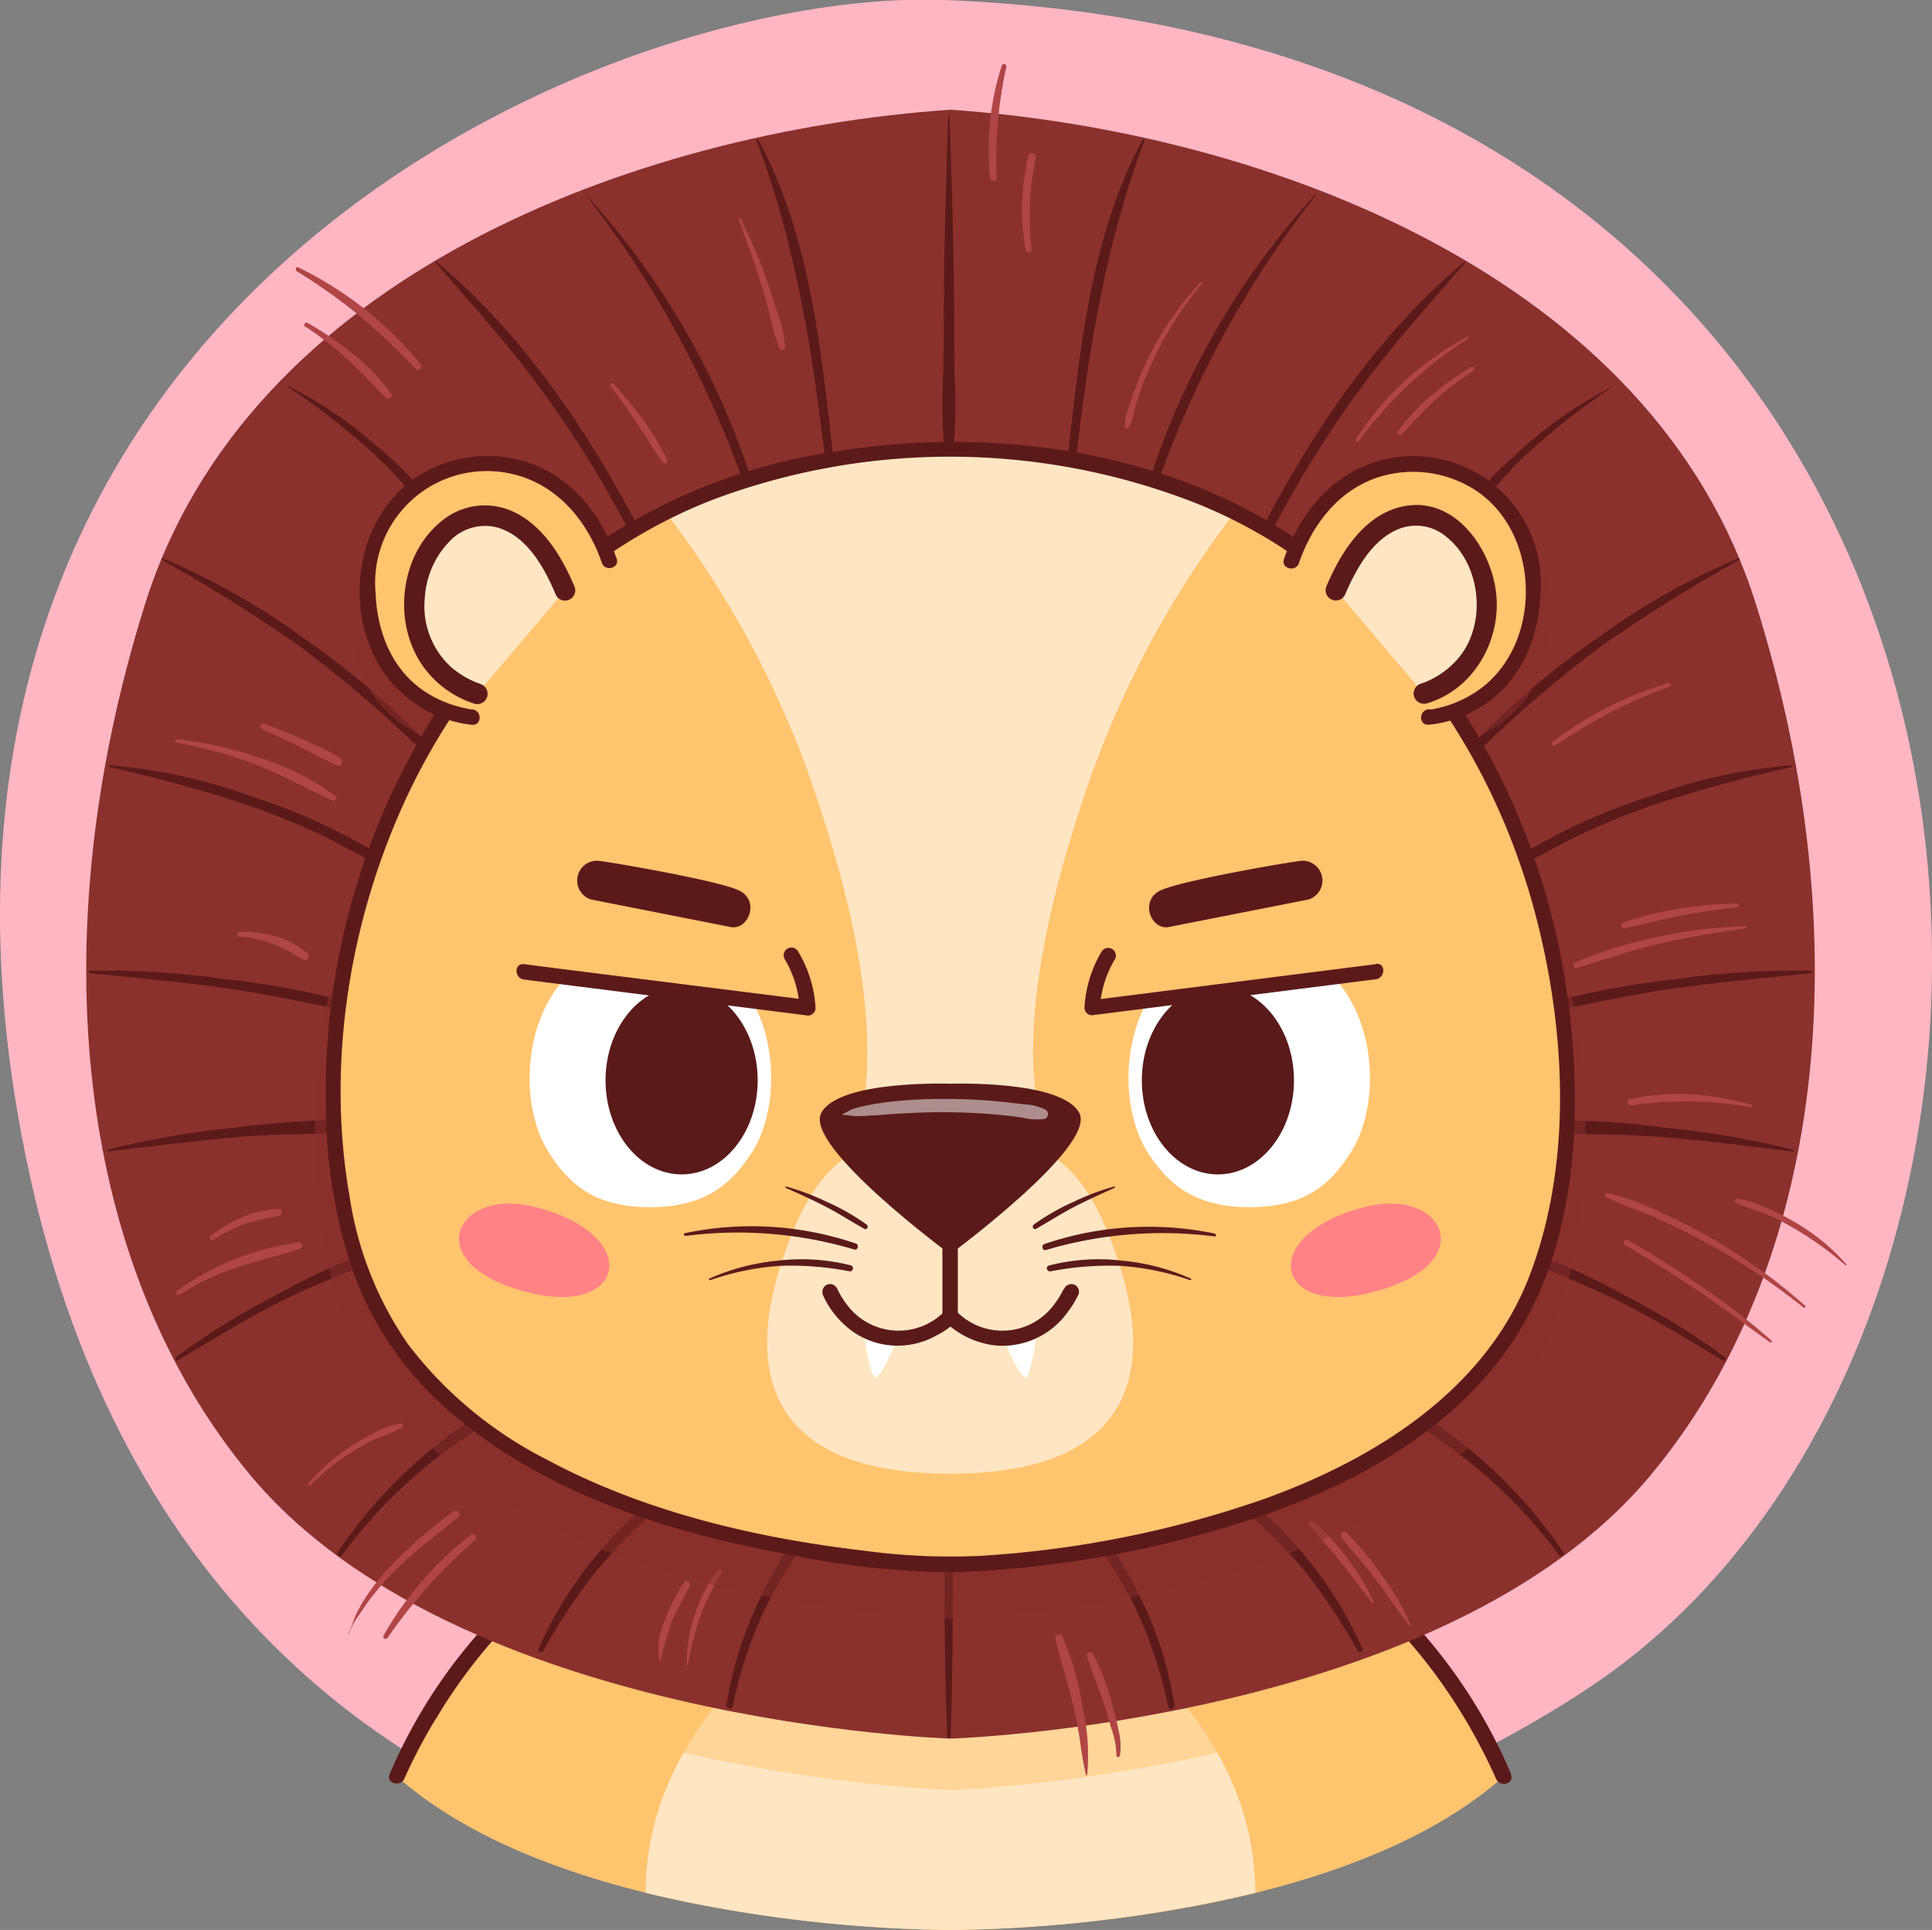 <svg xmlns="http://www.w3.org/2000/svg" viewBox="0 0 187.95 187.72"><rect x="0" y="0" width="187.95" height="187.72" fill="#808080" stroke="none"/><defs><style>.cls-1{isolation:isolate;}.cls-2{fill:#ffb6c3;}.cls-3,.cls-5{fill:#ffc46e;}.cls-4{fill:#ffe6c2;}.cls-12,.cls-5,.cls-9{opacity:0.5;}.cls-5,.cls-9{mix-blend-mode:multiply;}.cls-6{fill:#5b1a1a;}.cls-7,.cls-9{fill:#8a312d;}.cls-8{fill:#af4545;}.cls-10{fill:#ff8285;}.cls-11{fill:#fff;}.cls-12{mix-blend-mode:overlay;}</style></defs><g class="cls-1"><g id="Layer_2" data-name="Layer 2"><g id="OBJECTS"><path class="cls-2" d="M91.8,0C59.13-1.2-14.39,29.51,2.48,112.36s103.28,83.91,151.9,51.93C208.66,128.6,203.42,4.25,91.8,0Z"/><path class="cls-3" d="M114.31,146.15H70.62c-21.84,2-32,26.65-32,26.65C55.79,188,92.47,187.72,92.47,187.72s36.67.32,53.8-14.92C146.27,172.8,136.15,148.16,114.31,146.15Z"/><path class="cls-4" d="M108.64,157.32c-1.55-2.91-1.15-7.28-.4-10.82H76.69c.75,3.54,1.15,7.91-.4,10.82-2.77,5.21-13.37,12.39-13.49,26.79a135.06,135.06,0,0,0,29.67,3.61,135,135,0,0,0,29.66-3.61C122,169.71,111.41,162.53,108.64,157.32Z"/><path class="cls-5" d="M92.47,174.11s26.34-.81,48.17-11.06c-5.11-7.13-13.78-15.74-26.33-16.9H70.62c-12.54,1.16-21.22,9.77-26.33,16.9C66.13,173.3,92.47,174.11,92.47,174.11Z"/><path class="cls-6" d="M147,172.55a51.23,51.23,0,0,0-13.52-18.63,34.46,34.46,0,0,0-17-8.3c-3.67-.58-7.54,0-11.22.26-4.18.24-8.37.61-12.55.73-3,.08-6.07-.33-9-.5-4.23-.25-8.49-.67-12.73-.74a23,23,0,0,0-7.49,1.5,34.2,34.2,0,0,0-8.47,4.32A50.76,50.76,0,0,0,38.15,172c-.09.19-.17.39-.25.58-.37.9,1.08,1.28,1.45.4l.15-.33c.2-.45.41-.89.62-1.32.74-1.5,1.56-3,2.43-4.38A51.09,51.09,0,0,1,52.48,155a32.58,32.58,0,0,1,17.29-8,18.84,18.84,0,0,1,3.52.07l7,.4c4,.23,8,.6,11.93.7,2.83.06,5.74-.31,8.57-.48l12.91-.75a19.5,19.5,0,0,1,6.66,1.2,32.2,32.2,0,0,1,8.49,4.16c7.25,4.92,12.92,12.43,16.54,20.38.06.14.26.6.15.33.36.88,1.81.5,1.44-.4Z"/><path class="cls-7" d="M170.83,58.79c-10-31.92-47.71-46-78.36-48.12-30.65,2.1-68.35,16.2-78.37,48.12C3.83,91.53,7.5,123.26,24.35,143.48c20.14,24.16,68.12,25.63,68.12,25.63s48-1.47,68.11-25.63C177.44,123.26,181.11,91.53,170.83,58.79Z"/><path class="cls-6" d="M73.58,13.64c3.83,10.1,5.46,20.55,6.71,31.23.06.52.88.53.82,0-1.21-10.56-2.22-21.81-7.35-31.31-.05-.1-.23,0-.18.08Z"/><path class="cls-6" d="M57,19A98,98,0,0,1,72.34,47c.17.51,1,.3.81-.22A75.27,75.27,0,0,0,57.05,19S57,19,57,19Z"/><path class="cls-6" d="M42.33,25.49c3.58,4.11,7.24,8.16,10.45,12.58a107,107,0,0,1,8.43,13.61c.28.54,1.1.06.82-.48C57.1,41.71,50.68,32.3,42.41,25.42c-.06-.05-.13,0-.08.07Z"/><path class="cls-6" d="M27.94,37.59a68.64,68.64,0,0,1,6.65,5q1.52,1.28,2.94,2.67c1,1,1.86,2.1,2.88,3,.32.29.9-.1.63-.48a21.76,21.76,0,0,0-2.8-3Q36.68,43.36,35,42a40.68,40.68,0,0,0-7-4.47s-.06,0,0,.05Z"/><path class="cls-6" d="M15.74,54.47A154.14,154.14,0,0,1,29,62.75,117.57,117.57,0,0,1,41.15,73.13a.44.44,0,0,0,.62-.62A79.16,79.16,0,0,0,29.63,62.13,68.31,68.31,0,0,0,15.81,54.3c-.1,0-.16.12-.07.17Z"/><path class="cls-6" d="M10.65,74.62A138.88,138.88,0,0,1,24.08,78.3q3.34,1.17,6.57,2.64c2.18,1,4.24,2.23,6.4,3.29a.43.43,0,0,0,.43-.74,56.85,56.85,0,0,0-12.95-6,52.77,52.77,0,0,0-13.85-3.06.09.09,0,0,0,0,.18Z"/><path class="cls-6" d="M8.77,94.67c4.49.43,9,.86,13.48,1.49s8.62,1.67,13,2.4a.36.36,0,0,0,.19-.69A79.93,79.93,0,0,0,22,95.25a82.63,82.63,0,0,0-13.24-.83c-.16,0-.15.23,0,.25Z"/><path class="cls-6" d="M10.51,112c4.14-.51,8.31-1,12.47-1.39s8.38-.24,12.57-.5a.57.57,0,0,0,0-1.13,79.77,79.77,0,0,0-12.82.72,86.07,86.07,0,0,0-12.24,2.12c-.1,0-.08.19,0,.18Z"/><path class="cls-6" d="M17.34,132.29c3.27-1.95,6.49-3.94,9.89-5.66s7-3,10.45-4.58c.44-.19.13-.91-.32-.77A63.41,63.41,0,0,0,27,125.89,69.33,69.33,0,0,0,17.14,132c-.19.14,0,.47.2.33Z"/><path class="cls-6" d="M33.3,151.23a48.58,48.58,0,0,1,15.8-13.76c.67-.36.06-1.41-.6-1A46.76,46.76,0,0,0,32.84,151c-.2.29.26.53.46.26Z"/><path class="cls-6" d="M52.84,160.59a59.71,59.71,0,0,1,5.23-7.87,60.3,60.3,0,0,1,6.61-6.57c.4-.35-.13-1.07-.58-.75a38.75,38.75,0,0,0-11.7,14.94.25.25,0,0,0,.44.25Z"/><path class="cls-6" d="M71.28,166a42.83,42.83,0,0,1,3.26-9.77,45.94,45.94,0,0,1,5.67-8.59c.38-.48-.25-1.15-.69-.69a34.85,34.85,0,0,0-5.73,8.84,36.8,36.8,0,0,0-3.11,10c-.06.39.51.57.6.17Z"/><path class="cls-6" d="M111.17,13.56c-5.13,9.5-6.14,20.75-7.35,31.31-.06.53.77.52.83,0,1.24-10.68,2.87-21.13,6.71-31.23,0-.11-.14-.18-.19-.08Z"/><path class="cls-6" d="M127.88,19a75.27,75.27,0,0,0-16.1,27.86c-.17.52.64.74.82.22A97.72,97.72,0,0,1,128,19s0-.09-.07-.05Z"/><path class="cls-6" d="M142.52,25.42c-8.27,6.88-14.69,16.29-19.62,25.78-.28.54.54,1,.83.48a105.85,105.85,0,0,1,8.42-13.61c3.21-4.42,6.87-8.47,10.45-12.58.05,0,0-.12-.08-.07Z"/><path class="cls-6" d="M157,37.54a41.06,41.06,0,0,0-7,4.47c-1.08.88-2.14,1.8-3.15,2.76a23.66,23.66,0,0,0-2.88,3c-.27.38.31.77.63.48,1-.92,1.84-2,2.81-3s2-1.87,3-2.75a68.64,68.64,0,0,1,6.65-5s0-.07,0-.05Z"/><path class="cls-6" d="M169.12,54.3a68.31,68.31,0,0,0-13.82,7.83,79.08,79.08,0,0,0-12.13,10.38.44.44,0,0,0,.61.62,118.64,118.64,0,0,1,12.13-10.38,154.14,154.14,0,0,1,13.28-8.28c.09,0,0-.21-.07-.17Z"/><path class="cls-6" d="M174.26,74.44A52.75,52.75,0,0,0,160.4,77.5a57,57,0,0,0-13,6,.43.43,0,0,0,.43.74c2.16-1.06,4.22-2.29,6.41-3.29s4.33-1.86,6.56-2.64a138.88,138.88,0,0,1,13.43-3.68c.1,0,.08-.19,0-.18Z"/><path class="cls-6" d="M176.16,94.42a82.7,82.7,0,0,0-13.24.83,79.93,79.93,0,0,0-13.38,2.62.36.36,0,0,0,.19.69c4.33-.73,8.59-1.79,13-2.4s9-1.06,13.48-1.49c.15,0,.16-.25,0-.25Z"/><path class="cls-6" d="M174.44,111.83a86.07,86.07,0,0,0-12.24-2.12,79.77,79.77,0,0,0-12.82-.72.57.57,0,0,0,0,1.13c4.19.26,8.39.15,12.58.5s8.32.88,12.46,1.39c.1,0,.12-.16,0-.18Z"/><path class="cls-6" d="M167.79,132a69.33,69.33,0,0,0-9.87-6.07,63.69,63.69,0,0,0-10.34-4.61c-.45-.14-.77.58-.33.77,3.49,1.54,7,2.86,10.45,4.58s6.63,3.71,9.89,5.66c.23.14.4-.19.2-.33Z"/><path class="cls-6" d="M152.1,151a46.88,46.88,0,0,0-15.67-14.53c-.66-.38-1.27.67-.6,1a48.72,48.72,0,0,1,15.81,13.76c.2.27.65,0,.46-.26Z"/><path class="cls-6" d="M132.53,160.34a38.75,38.75,0,0,0-11.7-14.94c-.44-.32-1,.39-.58.75a60.3,60.3,0,0,1,6.61,6.57,60.79,60.79,0,0,1,5.24,7.87c.16.28.56,0,.43-.25Z"/><path class="cls-6" d="M114.25,165.81a36.12,36.12,0,0,0-3.11-10,34.85,34.85,0,0,0-5.73-8.84c-.43-.46-1.07.21-.69.69a45.94,45.94,0,0,1,5.67,8.59,42.83,42.83,0,0,1,3.26,9.77c.09.4.66.22.6-.17Z"/><path class="cls-6" d="M92.26,11.18c-.2,5.54-.38,11.07-.42,16.61,0,2.73-.06,5.46-.06,8.19A51.47,51.47,0,0,0,91.89,44a.44.44,0,0,0,.84,0,50.75,50.75,0,0,0,.12-7.8c0-2.82,0-5.63-.06-8.44-.05-5.54-.23-11.07-.43-16.61,0-.06-.09-.06-.1,0Z"/><path class="cls-6" d="M92.48,168.91c.24-6.95.22-13.91.27-20.87a.44.44,0,0,0-.88,0c0,7,0,13.92.27,20.87a.17.17,0,0,0,.34,0Z"/><path class="cls-8" d="M71.84,21.37q1.22,3.11,2.2,6.29c.33,1,.62,2.09.9,3.15a15.8,15.8,0,0,0,.92,3.1.28.28,0,0,0,.52-.14,11.63,11.63,0,0,0-.73-3.28c-.32-1-.66-2.09-1-3.12a59,59,0,0,0-2.57-6.09c0-.11-.26,0-.21.09Z"/><path class="cls-8" d="M59.41,37.6c.93,1.18,1.78,2.42,2.62,3.67s1.58,2.51,2.44,3.71a.24.24,0,0,0,.42-.25,21,21,0,0,0-2.34-3.92,39.86,39.86,0,0,0-2.87-3.48c-.17-.18-.42.08-.27.27Z"/><path class="cls-8" d="M28.78,26.33A54.19,54.19,0,0,1,35,30.74a69.83,69.83,0,0,1,5.45,5.15c.3.31.72-.14.47-.46A35.06,35.06,0,0,0,29,26a.17.17,0,0,0-.17.29Z"/><path class="cls-8" d="M29.7,31.76A33,33,0,0,1,33.85,35c1.29,1.16,2.43,2.45,3.65,3.68.27.27.77-.09.54-.42a19.85,19.85,0,0,0-3.71-3.84,31.36,31.36,0,0,0-4.39-3,.23.23,0,0,0-.24.4Z"/><path class="cls-8" d="M17.13,72.22a45.42,45.42,0,0,1,7.75,2.14c2.58,1,4.93,2.37,7.45,3.49.24.11.56-.2.31-.4a23.69,23.69,0,0,0-7.31-3.71,35.73,35.73,0,0,0-8.16-1.84c-.18,0-.23.29,0,.32Z"/><path class="cls-8" d="M25.47,70.91c1.25.54,2.48,1.13,3.7,1.73l1.81.91a19.48,19.48,0,0,0,1.83.91c.43.17.63-.47.3-.71a14.09,14.09,0,0,0-1.84-1l-1.83-.86c-1.23-.55-2.49-1-3.76-1.52-.29-.11-.51.39-.21.52Z"/><path class="cls-8" d="M23.29,91.1a10.85,10.85,0,0,1,3.27.73,13.35,13.35,0,0,1,1.49.68c.5.28,1,.59,1.47.85a.37.37,0,0,0,.44-.58,7.12,7.12,0,0,0-3.14-1.69,11.09,11.09,0,0,0-3.53-.46.24.24,0,0,0,0,.47Z"/><path class="cls-8" d="M20.75,120.6a14.19,14.19,0,0,1,3.09-1.55,23.54,23.54,0,0,1,3.34-.8c.38-.08.28-.67-.09-.67a9.6,9.6,0,0,0-3.54.83,12.29,12.29,0,0,0-3.08,1.83c-.2.16.06.5.28.36Z"/><path class="cls-8" d="M17.51,125.92a23.72,23.72,0,0,1,5.74-2.7c2-.67,4.05-1.11,6-1.8a.3.3,0,0,0-.15-.57,26.08,26.08,0,0,0-11.85,4.69c-.22.17,0,.55.22.38Z"/><path class="cls-8" d="M30.23,144.46a22.2,22.2,0,0,1,4.16-3.33,20.35,20.35,0,0,1,2.25-1.21,20.77,20.77,0,0,0,2.46-1.07c.17-.11.12-.41-.1-.39a7.08,7.08,0,0,0-2.46.86,21.92,21.92,0,0,0-2.41,1.36A20.22,20.22,0,0,0,30,144.26c-.12.13.07.33.19.2Z"/><path class="cls-8" d="M33.94,158.92a6.94,6.94,0,0,1,1-1.85c.36-.54.71-1.08,1.11-1.59a27.67,27.67,0,0,1,2.6-2.92c1.86-1.82,3.94-3.37,5.94-5,.3-.26-.1-.79-.43-.56a43.7,43.7,0,0,0-6.1,5.27,21.85,21.85,0,0,0-2.42,3,15.84,15.84,0,0,0-1,1.75c-.28.61-.45,1.31-.77,1.89,0,0,0,.08.06,0Z"/><path class="cls-8" d="M37.69,159.33a50.52,50.52,0,0,1,8.53-9.53c.27-.25-.1-.75-.4-.52a33,33,0,0,0-8.52,9.82.23.23,0,0,0,.39.23Z"/><path class="cls-8" d="M97.46,6.37a26.54,26.54,0,0,0-1.14,10.94c.05.4.65.42.64,0A41.85,41.85,0,0,1,97.9,6.49a.23.23,0,0,0-.44-.12Z"/><path class="cls-8" d="M100.05,15.15a21.8,21.8,0,0,0-.25,9.2c.06.31.6.25.56-.08a27.28,27.28,0,0,1,.41-8.92c.1-.47-.61-.67-.72-.2Z"/><path class="cls-8" d="M116.81,27.43a30.43,30.43,0,0,0-4.74,6.68,33.68,33.68,0,0,0-1.6,3.58c-.25.66-.48,1.32-.68,2a4.49,4.49,0,0,0-.36,1.83c0,.2.29.18.38.05a5.89,5.89,0,0,0,.56-1.72c.17-.6.36-1.19.56-1.78a32.6,32.6,0,0,1,1.62-3.8,35.06,35.06,0,0,1,4.4-6.7c.07-.09,0-.22-.14-.13Z"/><path class="cls-8" d="M142.83,32.71a29,29,0,0,0-10.92,10c-.12.2.17.35.3.18a39.27,39.27,0,0,1,10.68-10c.07,0,0-.13-.06-.1Z"/><path class="cls-8" d="M143.14,35.68a28.73,28.73,0,0,0-3.87,2.78A20,20,0,0,0,136,41.92c-.17.23.2.52.4.31,1.06-1.15,2.07-2.3,3.23-3.34a28,28,0,0,1,3.75-2.84.22.22,0,0,0-.22-.37Z"/><path class="cls-8" d="M162.28,66.45A35.19,35.19,0,0,0,151,72.19c-.19.15.06.47.26.34,1.74-1.12,3.49-2.24,5.33-3.2a48.55,48.55,0,0,1,5.82-2.54c.21-.08.13-.41-.09-.34Z"/><path class="cls-8" d="M169,87.9a34.94,34.94,0,0,0-11.06,1.83.29.29,0,0,0,.16.56c1.78-.39,3.55-.86,5.34-1.21s3.7-.63,5.56-.84c.21,0,.23-.34,0-.34Z"/><path class="cls-8" d="M169.8,90.11a43,43,0,0,0-8.45,1,40.6,40.6,0,0,0-8.14,2.52c-.29.13-.08.6.21.51,2.7-.83,5.36-1.74,8.11-2.37s5.52-1.08,8.3-1.46c.14,0,.11-.25,0-.24Z"/><path class="cls-8" d="M170.37,107.47a24,24,0,0,0-11.81-.58c-.42.09-.23.7.18.63a35,35,0,0,1,11.56.18.12.12,0,0,0,.07-.23Z"/><path class="cls-8" d="M179.64,123a19.8,19.8,0,0,0-4.82-4,23.11,23.11,0,0,0-2.76-1.41,11.94,11.94,0,0,0-3-1c-.23,0-.44.3-.18.42.88.4,1.81.67,2.71,1a25.36,25.36,0,0,1,2.86,1.42,32.82,32.82,0,0,1,5.06,3.62.1.1,0,0,0,.14-.13Z"/><path class="cls-8" d="M175.6,127a55,55,0,0,0-9-6.5,53.55,53.55,0,0,0-5-2.55,23.27,23.27,0,0,0-5.19-1.9c-.22,0-.38.26-.16.38,1.59.84,3.37,1.35,5,2.09s3.3,1.55,4.89,2.43a65.25,65.25,0,0,1,9.3,6.22c.12.1.3-.06.18-.17Z"/><path class="cls-8" d="M172.34,130.4a64.12,64.12,0,0,0-6.67-5.16,85.63,85.63,0,0,0-7.32-4.61.26.26,0,0,0-.26.45c2.42,1.47,4.85,2.94,7.2,4.54s4.6,3.32,6.92,4.95c.1.08.23-.09.13-.17Z"/><path class="cls-8" d="M133.66,155.8a22.67,22.67,0,0,0-2.6-4.23,19.5,19.5,0,0,0-3.34-3.63c-.19-.15-.56.06-.38.29,1,1.31,2.12,2.5,3.15,3.78s2,2.61,3,3.91c.07.09.2,0,.15-.12Z"/><path class="cls-8" d="M137.22,158a22.55,22.55,0,0,0-2.73-4.67A27.62,27.62,0,0,0,131,149.1c-.32-.3-.73.14-.47.47,1.12,1.43,2.35,2.77,3.43,4.23s2,2.88,3.1,4.27c.07.08.23,0,.19-.11Z"/><path class="cls-8" d="M105.76,172.68a21.11,21.11,0,0,0-.47-6.76,26.66,26.66,0,0,0-1.94-6.75c-.19-.39-.77-.11-.68.28.53,2.21,1.28,4.35,1.77,6.57.24,1.07.44,2.14.62,3.22a33.4,33.4,0,0,0,.59,3.44s.1,0,.11,0Z"/><path class="cls-8" d="M108.94,170.83a6.13,6.13,0,0,0-.1-2.41c-.17-.87-.38-1.74-.63-2.6a22.12,22.12,0,0,0-1.92-5,.31.31,0,0,0-.56.23c.52,1.61,1.17,3.17,1.69,4.78.26.79.49,1.59.72,2.38a7.78,7.78,0,0,1,.47,2.56.17.17,0,0,0,.33,0Z"/><path class="cls-8" d="M64.26,161.53a32.79,32.79,0,0,1,1.07-3.72c.51-1.24,1.21-2.38,1.79-3.6a.32.32,0,0,0-.55-.31,18,18,0,0,0-1.9,3.73,6.21,6.21,0,0,0-.49,3.9,0,0,0,0,0,.08,0Z"/><path class="cls-8" d="M66.93,162a25.36,25.36,0,0,1,1.14-4.62A24.77,24.77,0,0,1,70.2,153c.15-.26-.22-.45-.39-.23a15.19,15.19,0,0,0-3,9.19c0,.05.07.06.08,0Z"/><path class="cls-9" d="M143,71.92c3.08-1.1,7.89-4.15,7.94-12.54.07-13.25-18-17.58-23.75-3.75-19-13.16-50.39-13.17-69.36,0C52,41.81,34,46.14,34.05,59.38c0,8.33,4.8,11.4,7.87,12.52-13.45,20.39-13.63,46.45-7.11,59.48,12.65,25.31,57.62,26.05,57.62,26.05s45-.74,57.62-26.05C156.57,118.36,156.39,92.31,143,71.92Z"/><path class="cls-3" d="M126.34,53.49c-18.45-13-49.37-13-67.82,0-27.51,19.37-30.2,57-22,73.37,12.28,24.56,55.92,25.27,55.92,25.27s43.64-.71,55.92-25.27C156.55,110.47,153.85,72.86,126.34,53.49Z"/><path class="cls-4" d="M105.13,78.47a94,94,0,0,1,15-28.64c-16.42-8.1-39-8.1-55.38,0a94.2,94.2,0,0,1,15,28.64c7.79,23.6,3.39,31.81,3.39,31.81h18.6S97.34,102.07,105.13,78.47Z"/><path class="cls-5" d="M148.35,122c-12.28,24.56-55.92,25.27-55.92,25.27S48.79,146.52,36.51,122c-2.31-4.61-3.75-10.91-4-18-.34,9.08,1.19,17.25,4,22.9,12.28,24.56,55.92,25.27,55.92,25.27s43.64-.71,55.92-25.27c2.83-5.65,4.36-13.82,4-22.9C152.1,111.05,150.66,117.35,148.35,122Z"/><path class="cls-4" d="M107.5,119.25c-3.39-8-8.33-9-15.07-9s-11.67,1-15.07,9c-5.57,13.11-3.59,24.09,15.07,24.09S113.07,132.36,107.5,119.25Z"/><path class="cls-6" d="M126.72,52.84C113.64,43.71,96.27,41.36,80.78,44a55.65,55.65,0,0,0-22,8.4A58.79,58.79,0,0,0,42.91,68.51,68.93,68.93,0,0,0,31.7,107.58,50.58,50.58,0,0,0,34.45,124a32.88,32.88,0,0,0,9.69,13.64c9,7.65,20.92,11.43,32.38,13.52a80.17,80.17,0,0,0,16.27,1.76,102.83,102.83,0,0,0,23.2-3.44c11.43-3,23.36-8.19,30.49-18,6.68-9.24,7.5-21.91,6.23-32.87-1.65-14.15-7.46-27.91-17.36-38.26a59.29,59.29,0,0,0-8.63-7.42c-.79-.56-1.54.74-.76,1.3,12,8.5,20.09,21.38,23.63,35.57,2.76,11,3.33,23.76-.89,34.53-4.32,11-15.12,17.68-25.81,21.5a102.46,102.46,0,0,1-27.49,5.5,62.46,62.46,0,0,1-11.35-.5c-10.63-1.25-21.47-3.8-30.95-8.91a39.27,39.27,0,0,1-13.42-11.19A34.09,34.09,0,0,1,34,116.32c-2.17-12.41-.15-25.76,4.87-37.25C44.8,65.46,55.59,53.82,69.63,48.5a65.63,65.63,0,0,1,46.58.39A48,48,0,0,1,126,54.14C126.76,54.69,127.51,53.39,126.72,52.84Z"/><path class="cls-3" d="M45.91,69.74S35.83,68.94,35.77,57c-.07-13.23,18.51-17.3,23.5-2.45Z"/><path class="cls-6" d="M45.91,69c-.18,0-.81-.14-1.27-.26a11.37,11.37,0,0,1-3.1-1.34c-3.36-2.1-4.85-5.86-5-9.71a10.87,10.87,0,0,1,13.1-11.63c4.45.94,7.47,4.51,8.91,8.68.31.91,1.76.52,1.44-.4-1.42-4.13-4.19-7.75-8.4-9.28a12.61,12.61,0,0,0-10.66,1.09c-7.27,4.38-8,16.12-1.5,21.56a12.06,12.06,0,0,0,6.48,2.79c1,.08,1-1.42,0-1.5Z"/><path class="cls-4" d="M46.43,67.46a8.84,8.84,0,0,1-6.12-8.56c0-8.33,9.41-14,14.67-1.49"/><path class="cls-6" d="M46.7,66.5l-.28-.09-.25-.1c-.21-.08.21.1,0,0l-.29-.13a8.92,8.92,0,0,1-2-1.3,8,8,0,0,1-2.55-6.74,8.57,8.57,0,0,1,2.38-5.46,4.75,4.75,0,0,1,4.57-1.4c3,.79,4.71,4,5.82,6.64a1,1,0,0,0,1.37.36,1,1,0,0,0,.36-1.36c-1.24-2.91-3.13-6-6.17-7.27a6.58,6.58,0,0,0-6.56.92C38.66,54,38.05,61.25,41.66,65.45a9.78,9.78,0,0,0,4.5,3,1,1,0,0,0,.54-1.93Z"/><path class="cls-3" d="M139,69.74s10.07-.8,10.13-12.76c.07-13.23-18.51-17.3-23.5-2.45Z"/><path class="cls-6" d="M139,70.49a11.75,11.75,0,0,0,5.49-2c3.69-2.52,5.29-6.76,5.39-11.11a12.38,12.38,0,0,0-15.22-12.68c-4.88,1.13-8.18,5.11-9.75,9.68-.32.92,1.13,1.31,1.45.4,1.28-3.71,3.81-7.06,7.66-8.34a11.17,11.17,0,0,1,9.37,1.15c6.38,4,6.76,14.57.87,19.22a11.16,11.16,0,0,1-3.66,1.88,13,13,0,0,1-1.27.3,1.65,1.65,0,0,1-.33,0c-1,.08-1,1.58,0,1.5Z"/><path class="cls-4" d="M138.5,67.46a8.84,8.84,0,0,0,6.12-8.56c0-8.33-9.4-14-14.66-1.49"/><path class="cls-6" d="M138.77,68.43c4.52-1.31,7.21-6,6.8-10.52s-4.14-9.93-9.39-8.58c-3.55.9-5.75,4.44-7.09,7.58a1,1,0,0,0,.36,1.36,1,1,0,0,0,1.37-.36c1.05-2.45,2.59-5.36,5.21-6.44a4.56,4.56,0,0,1,4.67.74c3.5,2.78,4,8.84.92,12.09a8.29,8.29,0,0,1-2.32,1.75l-.52.25c-.23.11.19-.07,0,0l-.16.06-.36.13a1,1,0,0,0,.53,1.93Z"/><path class="cls-10" d="M51.82,125.81c-11.28-2.59-7.67-10.3,0-8.46C62.44,119.89,61.05,127.92,51.82,125.81Z"/><path class="cls-10" d="M133,125.81c11.28-2.59,7.67-10.3,0-8.46C122.43,119.89,123.82,127.92,133,125.81Z"/><path class="cls-11" d="M121.53,91.89c11.69-.29,13.91,13.77,9.92,20.14-2,3.18-4.5,5.39-9.92,5.39-5.25,0-7.93-2.21-9.92-5.39C107.61,105.66,109.83,91.6,121.53,91.89Z"/><ellipse class="cls-6" cx="118.48" cy="105.08" rx="7.4" ry="9.15"/><path class="cls-3" d="M133.85,94.53,106.26,98S115.46,79.37,133.85,94.53Z"/><path class="cls-6" d="M133.85,93.78l-24.13,3.06-3.46.44L107,98a10.35,10.35,0,0,1,1.49-4.74.75.75,0,0,0-1.29-.75,11.86,11.86,0,0,0-1.7,5.49.74.74,0,0,0,.75.75l24.12-3.06,3.47-.44c.94-.12,1-1.63,0-1.5Z"/><path class="cls-6" d="M126.66,83.72c-1.32.13-11.54,1.9-13.7,2.86s-1,3.92.74,3.59l13.6-2.68A1.93,1.93,0,0,0,126.66,83.72Z"/><path class="cls-11" d="M63.27,91.89c-11.7-.29-13.92,13.77-9.92,20.14,2,3.18,4.5,5.39,9.92,5.39,5.24,0,7.92-2.21,9.92-5.39C77.18,105.66,75,91.6,63.27,91.89Z"/><ellipse class="cls-6" cx="66.31" cy="105.08" rx="7.4" ry="9.15"/><path class="cls-3" d="M51,94.53,78.54,98S69.33,79.37,51,94.53Z"/><path class="cls-6" d="M51,95.28l24.13,3.06,3.46.44a.75.75,0,0,0,.75-.75,12,12,0,0,0-1.7-5.49.75.75,0,0,0-1.3.75A10.49,10.49,0,0,1,77.79,98l.75-.75L54.41,94.22,51,93.78c-1-.12-1,1.38,0,1.5Z"/><path class="cls-6" d="M58.14,83.72c1.31.13,11.54,1.9,13.69,2.86s1,3.92-.74,3.59L57.5,87.49A1.93,1.93,0,0,1,58.14,83.72Z"/><path class="cls-11" d="M100.91,129.29s-.6,4.8-1.19,4.68-2.15-3.81-2.15-3.81A7.26,7.26,0,0,0,100.91,129.29Z"/><path class="cls-11" d="M84,129.29s.6,4.8,1.2,4.68,2.14-3.81,2.14-3.81A7.26,7.26,0,0,1,84,129.29Z"/><path class="cls-6" d="M91.68,118.49V128a.75.75,0,0,0,1.5,0v-9.54a.75.75,0,0,0-1.5,0Z"/><path class="cls-6" d="M80,125.84a8.82,8.82,0,0,0,3.11,3.78,7.65,7.65,0,0,0,8,.27A7.56,7.56,0,0,0,93,128.56a.75.75,0,0,0-1.06-1.06,6.26,6.26,0,0,1-9.57-.63,7.67,7.67,0,0,1-.7-1.08c-.07-.11-.36-.75-.19-.35a.78.78,0,0,0-.92-.52.76.76,0,0,0-.53.92Z"/><path class="cls-6" d="M103.45,125.44c.17-.4-.12.24-.19.35a7.67,7.67,0,0,1-.7,1.08,6.25,6.25,0,0,1-9.56.63.75.75,0,0,0-1.06,1.06,8.34,8.34,0,0,0,5.17,2.33,7.81,7.81,0,0,0,6.83-3.37,8.21,8.21,0,0,0,1-1.68.75.75,0,0,0-.53-.92.77.77,0,0,0-.92.52Z"/><path class="cls-6" d="M105,108.26c-1.71-3.24-12.56-2.85-12.56-2.85s-10.85-.39-12.55,2.85S92.43,122,92.43,122,106.69,111.5,105,108.26Z"/><g class="cls-12"><path class="cls-11" d="M82,108.44c.39,0,.89.12,1.3.12s.87,0,1.3-.06c.75,0,1.5-.1,2.25-.14,1.69-.11,3.38-.19,5.07-.18s3.25.08,4.88.22c.88.08,1.75.18,2.62.3a6.12,6.12,0,0,0,2.17.14.5.5,0,0,0,.12-.91,5.25,5.25,0,0,0-2.11-.52c-.87-.11-1.74-.21-2.62-.29-1.74-.16-3.5-.24-5.25-.23a44,44,0,0,0-5.26.29c-.8.1-1.58.22-2.37.39a10.07,10.07,0,0,0-1.08.28c-.32.11-.73.39-1,.47-.07,0-.06.13,0,.12Z"/></g><path class="cls-6" d="M76.44,115.54c1.31.58,2.62,1.17,3.89,1.83s2.48,1.44,3.74,2.15c.27.15.47-.23.24-.41a22.09,22.09,0,0,0-3.81-2.18,25.12,25.12,0,0,0-4-1.52c-.08,0-.13.1-.06.13Z"/><path class="cls-6" d="M66.65,120.22a39.7,39.7,0,0,1,16.44,1.31c.37.12.52-.46.16-.58a31.46,31.46,0,0,0-16.63-1,.12.12,0,0,0,0,.23Z"/><path class="cls-6" d="M69.07,124.52a26,26,0,0,1,6.74-1.39,29.7,29.7,0,0,1,6.85.53.3.3,0,0,0,.15-.57,19.39,19.39,0,0,0-7.12-.47A21.28,21.28,0,0,0,69,124.37c-.08,0,0,.18.06.15Z"/><path class="cls-6" d="M108.37,115.41a24.87,24.87,0,0,0-4,1.52,21.63,21.63,0,0,0-3.8,2.18c-.24.18,0,.56.23.41,1.26-.71,2.46-1.49,3.74-2.15s2.58-1.25,3.89-1.83c.07,0,0-.15,0-.13Z"/><path class="cls-6" d="M118.24,120a31.47,31.47,0,0,0-16.63,1c-.36.12-.2.7.16.58a39.89,39.89,0,0,1,16.44-1.31.12.12,0,0,0,0-.23Z"/><path class="cls-6" d="M115.85,124.37a21.14,21.14,0,0,0-6.68-1.75,19.41,19.41,0,0,0-7.12.47c-.37.11-.21.62.16.57a29.62,29.62,0,0,1,6.84-.53,25.83,25.83,0,0,1,6.74,1.39c.08,0,.15-.11.06-.15Z"/></g></g></g></svg>